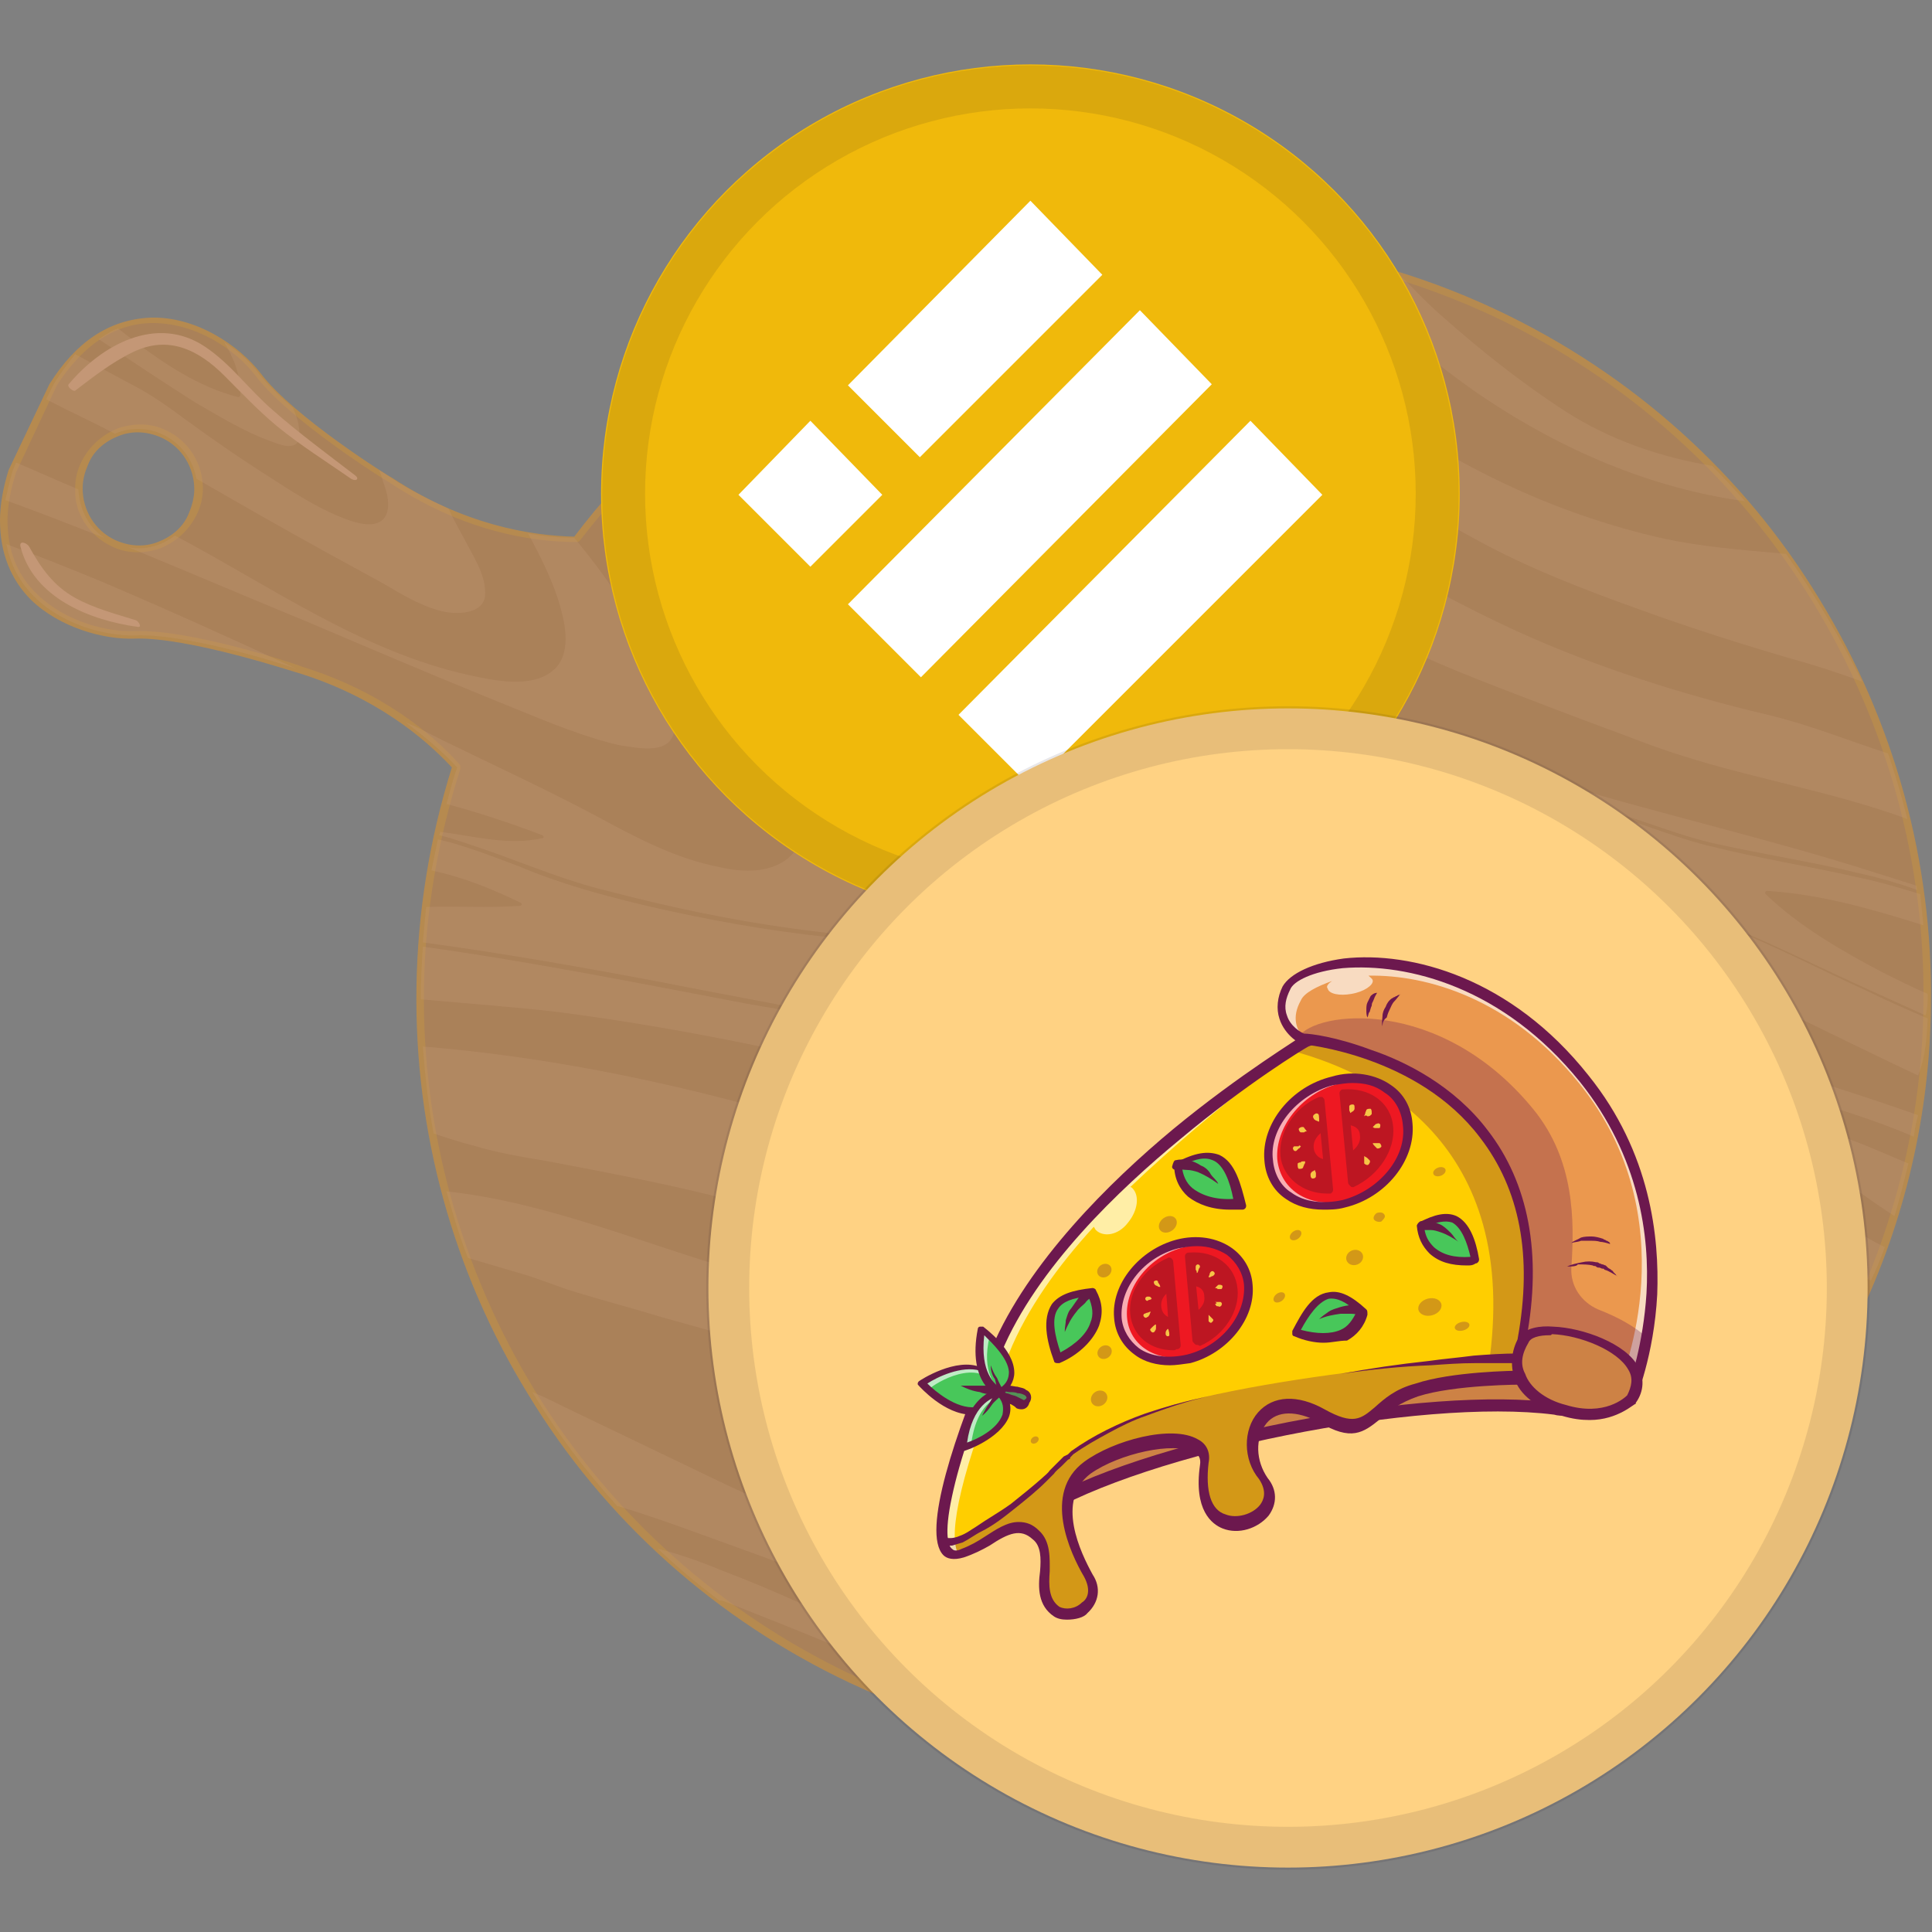 <svg xmlns="http://www.w3.org/2000/svg" xmlns:v="https://vecta.io/nano" xmlns:xlink="http://www.w3.org/1999/xlink" id="Layer_1" x="0" y="0" version="1.1" viewBox="0 0 180 180" xml:space="preserve" style="enable-background:new 0 0 180 180"><rect x="0" y="0" width="180" height="180" fill="#808080" stroke="none"/><style type="text/css">.st0{fill:#aa8159}.st1{fill:#b68a4f}.st2{opacity:.3}.st3{fill:#c49776}.st4{fill:#f0b90b}.st5{opacity:.1;fill:none;stroke:#191326;stroke-width:4;enable-background:new}.st6{fill:#fff}.st7{fill:#ffd283}.st8{fill:#f7af41}.st9{fill:#6c184e}.st10{fill:#ffce00}.st11{opacity:.65}.st12{fill:#ee1822}.st13{fill:#bd1622}.st14{fill:#f6c547}.st15{fill:#48c75a}.st16{fill:#661a47}.st17{fill:#651b47}.st18{fill:none}.st19{fill:#eb984e}.st20{fill:#6d184e}</style><g><path d="M79.4,156.5c35.1,16.5,76.9,1.4,93.5-33.8s1.6-77.1-33.5-93.6c-30.5-14.3-66-4.8-85.7,21 c-3.9,0-10.4-0.9-17.3-5.5c0,0-9.2-5.8-12.3-9.8c-3.1-4.1-12.5-9.4-19.1,1l-1.1,2.4l-1.5,3.2l-1.1,2.4 c-3.8,11.7,6.3,15.6,11.4,15.4c5-0.2,15.3,3.2,15.3,3.2c7.3,2.2,11.9,6.1,14.6,9C31.9,104.6,47.2,141.3,79.4,156.5z M7.9,43.2 c1.3-2.8,4.6-4,7.4-2.7s4,4.6,2.7,7.4c-1.3,2.8-4.6,4-7.4,2.7C7.7,49.3,6.5,46,7.9,43.2z" class="st0"/><path d="M0,48.5c0-1.5,0.3-3.1,0.8-4.7l0,0l3.8-8l0,0c2.5-4,5.6-6,9.3-6.2c4.3-0.2,8.4,2.6,10.4,5.2 c3,4,12.1,9.7,12.2,9.7c6.7,4.4,12.9,5.4,17,5.5C63.2,37.2,77,28.2,92.4,24.3c15.7-4,32.5-2.3,47.1,4.6c12.5,5.9,22.9,15.2,30,26.9 c7,11.4,10.6,24.5,10.4,37.9c-0.1,10.1-2.4,20-6.8,29.2c-8.1,17.1-22.3,30-40,36.4s-36.9,5.5-53.9-2.5c-12.5-5.9-22.9-15.2-30-26.9 c-7-11.4-10.6-24.5-10.4-37.9l0,0c0.1-6.9,1.2-13.8,3.3-20.5c-2.6-2.8-7.2-6.6-14.3-8.8c-0.1,0-10.3-3.4-15.3-3.2 c-2.8,0.1-6.9-1-9.6-3.6C1,54,0,51.5,0,48.5z M1.5,44c-0.5,1.6-0.8,3.1-0.8,4.5c0,2.8,0.9,5.1,2.8,6.9c2.6,2.5,6.4,3.5,9.1,3.4 c5.1-0.2,15.1,3.1,15.5,3.3c7.4,2.3,12.1,6.2,14.7,9.1c0.1,0.1,0.1,0.2,0.1,0.4c-2.1,6.6-3.3,13.5-3.4,20.4l0,0 c-0.2,13.2,3.4,26.2,10.3,37.5c7.1,11.6,17.4,20.8,29.7,26.6c16.9,7.9,35.8,8.8,53.4,2.5s31.6-19.2,39.6-36.1 c4.3-9.2,6.6-18.9,6.7-28.9c0.2-13.2-3.4-26.2-10.3-37.5c-7.1-11.6-17.4-20.8-29.7-26.6c-14.5-6.8-31.1-8.5-46.6-4.5 c-15.3,3.8-29,12.9-38.6,25.4c-0.1,0.1-0.2,0.1-0.3,0.1c-4.2,0-10.6-1-17.5-5.6c-0.4-0.2-9.3-5.8-12.4-9.9c-1.9-2.5-5.7-5-9.8-4.9 c-3.4,0.1-6.3,2.1-8.7,5.8L1.5,44z M7,45.5c0-0.9,0.2-1.7,0.6-2.5c0.7-1.4,1.9-2.5,3.4-3.1c1.5-0.5,3.1-0.5,4.5,0.2 c2.1,1,3.4,3.1,3.4,5.4c0,0.9-0.2,1.7-0.6,2.5c-0.7,1.4-1.9,2.5-3.4,3.1c-1.5,0.5-3.1,0.5-4.5-0.2C8.3,49.9,6.9,47.8,7,45.5z M18.1,45.6c0-2-1.1-3.9-3-4.8c-1.3-0.6-2.7-0.7-4-0.2S8.7,42,8.2,43.3c-0.3,0.7-0.5,1.4-0.5,2.2c0,2,1.1,3.9,3,4.8 c1.3,0.6,2.7,0.7,4,0.2s2.4-1.4,2.9-2.7C17.9,47.1,18.1,46.3,18.1,45.6z" class="st1"/></g><g><g class="st2"><path d="M25.2,41.1c0.6,0.2,1.4,0.6,2.1,0.4c0.8-0.2,0.6-1.4,0.5-2c-0.1-0.5-0.3-1-0.5-1.5c-1.3-1.1-2.4-2.2-3.2-3.2 c-0.7-1-1.9-2.1-3.2-2.9c0.9,1.5,1.5,3,1.5,4.9c0,0.1-0.1,0.2-0.2,0.2c-3.6-0.9-6.9-3.1-9.8-5.3c-0.5-0.4-0.9-0.7-1.4-1.1 c-0.6,0.2-1.2,0.6-1.8,1c3,2,6,4,9,5.9C20.3,38.7,22.7,40.2,25.2,41.1z" class="st3"/><path d="M5,35.8l-0.7,1.4c2.1,1.1,4.3,2.1,6.4,3.2c1.4-0.6,3.1-0.6,4.5,0.1c1.7,0.8,2.8,2.4,3.1,4.1 c4,2.3,8,4.6,12,6.8c1.8,1,3.5,1.9,5.3,2.9c1.7,1,3.5,2.1,5.4,2.6c1.4,0.4,4.3,0.4,4.2-1.7c0-1.8-1.2-3.5-2-5.1 c-0.5-0.9-1-1.8-1.4-2.7c-1.7-0.8-3.6-1.7-5.4-2.9c0,0-0.4-0.3-1.1-0.7c0.2,0.4,0.3,0.7,0.4,1.1c0.3,0.8,0.6,1.8,0.4,2.7 c-0.4,1.7-2.3,1.3-3.5,0.9c-2.6-0.9-5.1-2.5-7.4-4c-2.7-1.7-5.3-3.5-7.9-5.4c-1.5-1.1-3-2.2-4.7-3.1c-1.9-1-3.7-2-5.6-3 C6.3,33.9,5.6,34.8,5,35.8z" class="st3"/><path d="M52.4,57.3c0.4,1.6,0.6,3.9-0.8,5.1c-2,1.8-5.6,1-7.9,0.5c-10-2.2-18.5-8.3-27.4-13c-1.2,0.9-2.7,1.4-4.3,1.1 c5.6,2.3,11.2,4.7,16.8,7c5.4,2.3,10.8,4.6,16.2,6.8c3.5,1.4,7.1,3,10.7,4.1c0.8,0.2,1.6,0.5,2.5,0.6c1.2,0.2,3.5,0.6,4.3-0.6 c0.7-1,0.3-2.3,0-3.4c-0.5-1.6-1.2-3.1-2-4.6c-1-1.9-1.9-3.8-3.1-5.6c-1.2-1.8-2.5-3.5-3.9-5.2c-1.2,0-2.7-0.1-4.3-0.4 C50.5,52.1,51.8,54.7,52.4,57.3z" class="st3"/><path d="M0.5,46.6c3.1,1.1,6.1,2.3,9.2,3.5c-1.5-1-2.3-2.7-2.4-4.5c-1.9-0.8-3.9-1.7-5.8-2.5l-0.3,0.7 C0.9,44.8,0.7,45.7,0.5,46.6z" class="st3"/><path d="M27.6,62.3c-6-2.8-12-5.5-18.1-8.1c-2.9-1.2-5.9-2.4-8.9-3.5c1.2,6.4,8.1,8.6,12,8.5 C17.1,59,25.6,61.6,27.6,62.3z" class="st3"/><path d="M159.5,43.4c-4.8-0.8-9.5-2.4-13.7-5.1c-4-2.6-7.8-5.6-11.4-8.8c-1.4-1.2-2.6-2.5-3.9-3.8 c-2.9-0.9-5.9-1.6-8.9-2.2c1.2,1.1,2.5,2.1,3.7,3.1c4.2,3.6,8.3,7.3,12.9,10.4c7.3,4.9,15.6,8.5,24.4,9.7 C161.6,45.6,160.6,44.5,159.5,43.4z" class="st3"/><path d="M166.4,51.6c-0.4,0-0.8-0.1-1.2-0.1c-3.4-0.3-6.8-0.6-10.1-1.3c-10.4-2.3-20.3-7.1-28.8-13.6 c-5.5-4.2-10.6-9-15.3-14.1c-2,0-4,0-6,0.1c6.6,6.3,12.8,13,19.8,18.8c3.9,3.3,8.1,6.4,12.6,8.8c4.9,2.7,10.1,4.7,15.4,6.6 c4.7,1.7,9.4,3.2,14.2,4.6c2.2,0.6,4.3,1.3,6.5,2.1C171.4,59.4,169.1,55.4,166.4,51.6z" class="st3"/><path d="M175.9,70.2c-3.7-1.2-7.4-2.7-11.2-3.6c-8-1.9-15.9-4.4-23.4-7.8c-4.8-2.2-9.5-4.8-14.2-7.4 c-4.7-2.6-9.3-5.4-13.8-8.3c-8.2-5.3-16.1-11.2-23.3-17.8c-2,0.6-4.1,1.3-6,2c1.5,1,3,2,4.4,3.1c5,3.5,10,7.1,14.9,10.8 c4.9,3.6,9.7,7.2,14.6,10.8c3.1,2.2,6.1,4.6,9.4,6.5c4.4,2.5,9.3,4.4,14,6.2c2.6,1,5.2,2,7.9,3c2.5,0.9,4.9,1.9,7.5,2.7 c6.9,2.2,14.2,3.4,21,5.9C177.2,74.3,176.6,72.2,175.9,70.2z" class="st3"/><path d="M179.6,92.6c-1.4-0.6-2.8-1.3-4.2-2c-3.8-2-7.8-4.3-10.9-7.3c-0.1-0.1,0-0.3,0.1-0.3c5,0.3,9.8,1.7,14.6,3.2 c-0.1-1-0.2-1.9-0.3-2.9c-2-0.6-4-1.2-6-1.6c-4.4-1-8.9-1.7-13.3-2.8c-3.1-0.7-6.1-2-9.2-2.9c-1.8-0.5-3.7-1-5.6-1.2 c-1.3-0.1-2.7-0.2-3.9,0.4c2.5,2.8,5.9,4.8,9.3,6.4c3.6,1.8,7.4,3.2,11.2,4.8c4.3,1.8,8.5,3.9,12.7,5.8c1.8,0.8,3.5,1.6,5.3,2.4 C179.6,93.9,179.6,93.2,179.6,92.6z" class="st3"/><path d="M179.6,94.9c-1.8-0.8-3.7-1.6-5.5-2.5c-4.4-2-8.6-4.2-13.1-6c-3.8-1.5-7.6-3-11.3-4.8 c-3.3-1.7-6.6-3.6-9.1-6.4c-0.1-0.1-0.1-0.2,0-0.3c0.2-0.1,0.3-0.2,0.5-0.2c1.3-0.5,2.8-0.4,4.1-0.2c1.8,0.2,3.5,0.7,5.2,1.2 c3.2,0.9,6.2,2.2,9.4,2.9c4.5,1,9.1,1.7,13.6,2.8c1.8,0.4,3.5,0.9,5.2,1.5c0-0.1,0-0.3-0.1-0.4c-1.3-0.4-2.5-0.8-3.8-1.2 c-10-3.2-20.3-5.5-30.4-8.6c-5-1.5-9.9-3.2-14.7-5.3c-4.8-2.1-9.3-4.5-13.8-7.2c-9-5.4-17.3-11.8-25-19c-3-2.8-6.1-5.4-9-8.4 c-1-1.1-2-2.2-3-3.4c-1.8,0.9-3.6,1.8-5.3,2.8c0.9,0.8,1.8,1.6,2.7,2.5c3.5,3.4,7,6.7,10.3,10.3c1.8,2.1,3.6,4.2,5.4,6.3 c1.7,2.1,3.4,4.2,5.2,6.2c6.9,7.6,15.7,13,24.8,17.4c10.6,5.1,21.5,9.5,32.4,13.9c8.3,3.4,16.3,7.6,24.4,11.4 C179.4,98.5,179.5,96.7,179.6,94.9z" class="st3"/><path d="M166.4,104.9c0.7,1.3,2.1,2.4,3.2,3.3c1.9,1.6,3.9,3.1,6,4.5c0.3,0.2,0.6,0.4,0.9,0.6 c0.5-1.6,0.9-3.3,1.3-4.9C174.1,106.9,170.5,105,166.4,104.9z" class="st3"/><path d="M175.6,116.2c-2.4-1.2-4.7-2.8-7-4.3c-3.1-2.1-6.4-3.9-9.7-5.8c-3.9-2.3-7.9-4.7-11.1-8 c-0.1-0.1,0-0.3,0.1-0.3c3.1-1.1,6.6,0,9.5,1c3.1,1.1,6.2,2.2,9.4,3.2c3.8,1.1,7.8,2.3,11.5,3.9c0.1-0.7,0.2-1.3,0.4-2 c-4.8-1.7-9.6-3.2-14.4-4.7C154,96,143.6,93,133.7,88.8c-4.9-2-9.6-4.3-14.2-7c-4.5-2.6-8.8-5.5-12.9-8.7 c-14.2-10.7-26.5-23.8-38.5-37c-1.3,1-2.6,2-3.9,3.1c0.4,0.3,0.7,0.6,1.1,0.9C70.4,44.6,74,50.3,77.7,56c2.8,4.4,5.8,8.7,9.4,12.5 c3.6,3.7,7.5,7.1,11.6,10.1c8.5,6.3,17.4,12,26.9,16.6c9.9,4.8,20.1,8.8,29.7,14.3c4.8,2.7,9.6,5.5,14.6,7.9 c1.4,0.7,2.9,1.3,4.4,1.9C174.8,118.3,175.2,117.3,175.6,116.2z" class="st3"/><path d="M156.1,127.2c-2.8-1.2-5.7-2.3-8.6-3.1c-2.6-0.8-5.3-1.4-8.1-1.2c1.5,2.4,4.3,4,6.8,5.2 c2.8,1.4,5.7,2.6,8.6,3.8c3.1,1.3,6,2.8,8.9,4.3c0.2,0.1,0.4,0.2,0.7,0.3c1-1.3,2-2.6,2.9-4c-0.5-0.2-0.9-0.5-1.4-0.7 C162.8,130,159.5,128.5,156.1,127.2z" class="st3"/><path d="M48.7,118.7c1.7,0.5,3.3,1.2,5,1.7c2.6,0.8,5.3,1.5,7.9,2.3c10.6,3,21.3,5.7,31.9,8.8 c11.3,3.4,22.5,7,33.8,10.3c5.6,1.6,11.2,3.4,16.7,5.3c2.3,0.8,4.6,1.6,6.9,2.3c0.7-0.5,1.4-1,2-1.6c-1.1-0.5-2.3-0.9-3.4-1.4 c-4.9-1.9-9.9-3.4-14.9-5c-11.1-3.7-22.2-7.6-33.1-11.7c-10.8-4-21.7-8.1-32.8-11.3c-9-2.6-17.8-6.4-27.1-7.4 c0.6,2.1,1.2,4.2,2,6.2C45.3,117.7,47,118.2,48.7,118.7z" class="st3"/><path d="M68.5,144.1c11.1,4,21.9,8.3,32.7,13c4.5,1.9,9,3.9,13.5,5.8c4.1-0.3,8.1-1,12-2c-2.1-0.9-4.2-1.8-6.3-2.7 c-6.9-2.9-14-5.4-21.1-7.8c-5.4-1.9-10.9-3.6-16.3-5.6c-5.2-1.9-10.3-4.1-15.4-6.5c-5-2.4-10-4.8-15-7.2c-1-0.5-2-1-3-1.4 c2.3,3.8,4.9,7.3,7.9,10.6C61.2,141.4,64.9,142.8,68.5,144.1z" class="st3"/><path d="M67.5,149.2c3.8,1.5,7.6,3,11.4,4.6c6.3,2.7,12.6,5.5,18.9,8.4c2,0.3,4.1,0.6,6.1,0.7 c-7.5-3.6-15.1-7-22.7-10.5c-4.6-2.1-9.2-4.3-14-6.1c-1.9-0.8-3.9-1.5-5.9-2c1.8,1.7,3.7,3.3,5.7,4.8 C67.3,149.1,67.4,149.2,67.5,149.2z" class="st3"/><path d="M44,106.7c2.3,0.7,4.7,1.1,7.1,1.5c5.8,1.1,11.6,2.2,17.3,3.7c11.3,3.1,22.3,6.9,33.5,10.2 c11.2,3.3,22.6,6.1,33.8,9.5c8.4,2.6,16.3,6.2,24.2,9.9c0.8-0.9,1.6-1.7,2.4-2.6c-3.8-1.3-7.5-2.7-11.2-4.2 c-5.3-2.1-10.4-4.5-15.6-6.8c-10.8-4.7-21.8-8.8-32.7-13.3c-10.3-4.2-20.7-8.3-31.4-11.2c-10.5-2.9-21.1-5-32-5.9 c0.2,2.7,0.5,5.4,1,8.1C41.6,106,42.8,106.4,44,106.7z" class="st3"/><path d="M105,99.3c0.7-0.1,1.5-0.3,2.1-0.6c0.3-0.1,0.5-0.3,0.8-0.4c0.5-0.3,0.5-0.3,0.1-0.6c-1.4-1.4-3-2.6-4.8-3.6 c-3.7-2.1-7.9-3.5-12.1-4.6c-4-1-8-1.6-12-2C73.5,87,68,86.1,62.5,84.9c-2.8-0.6-5.6-1.3-8.3-2.1c-2-0.6-4-1.3-5.9-2.1 c-2.1-0.8-4.2-1.6-6.3-2.2c-0.4-0.1-0.8-0.2-1.2-0.3c-0.2,1-0.4,1.9-0.6,2.9c2.9,0.6,5.6,1.7,8.3,3c0.2,0.1,0.1,0.3-0.1,0.3 c-2.9,0.2-5.8,0-8.7,0.1c-0.1,1.1-0.2,2.2-0.3,3.3c7.4,1,14.8,2.3,22.2,3.7c4.5,0.9,9,1.7,13.5,2.6c3,0.5,5.9,1,8.8,1.8 c3.5,1,6.9,1.9,10.5,2.7C97.7,99.3,101.5,100,105,99.3z" class="st3"/><path d="M172.7,123.2c-0.7-0.4-1.4-0.8-2.2-1.1c-5.6-2.6-11.3-4.7-17.1-6.9c-10.2-3.9-20.4-7.7-30.2-12.5 c-9.5-4.6-18.8-10-26.6-17.2c-7.5-7-13.7-15.2-20-23.2C71.5,55.6,66.6,48.4,60,43c-0.4,0.4-0.8,0.8-1.3,1.3 c0.5,0.9,1.1,1.9,1.7,2.8c3.1,5.1,6.3,10.1,9.1,15.2c1.3,2.4,2.5,4.8,3.6,7.3c0.8,1.9,1.5,4,1.7,6.1c0.1,1.4-0.1,3-1.1,4 c-1.7,1.7-4.5,1.6-6.6,1.1C62.9,80,59.2,78,55.5,76c-4.7-2.5-9.5-4.7-14.2-7c-1.2-0.6-2.3-1.2-3.5-1.7c2,1.5,3.6,2.9,4.8,4.2 c-0.4,1.1-0.7,2.3-1,3.4c3,0.8,6,1.8,8.9,2.9c0.2,0.1,0.2,0.3,0,0.3c-3.2,0.7-6.3-0.2-9.5-0.6c0,0.1,0,0.2-0.1,0.3 c1.6,0.4,3.2,1,4.7,1.5c3.7,1.3,7.2,2.8,11,3.7c5.7,1.5,11.4,2.7,17.2,3.5c4.3,0.6,8.6,0.9,12.9,1.7c7.7,1.4,16.5,3.7,22,9.7 c0.1,0.1,0.1,0.2,0,0.3c-1.7,1.5-4.2,1.8-6.4,1.8c-3.1,0-6.2-0.5-9.2-1.2c-3.4-0.8-6.8-1.7-10.2-2.7c-4.4-1.2-8.9-1.8-13.4-2.6 c-10-1.9-20-3.9-30.1-5.3c-0.1,1.6-0.2,3.3-0.2,4.9c4.3,0.4,8.7,0.7,12.9,1.2c11.5,1.5,22.9,3.9,34.1,6.8 c11.3,3,22.6,6.3,33.7,9.9c10.6,3.4,21,7.3,31.6,10.8c6.1,2,12.4,4,18.4,6.7C170.9,126.7,171.8,125,172.7,123.2z" class="st3"/></g><g><path d="M58.1,48.3c1.4-1.6,3.2-3,4.8-4.5c1.8-1.6,3.6-3.2,5.4-4.6c3.6-2.8,7.4-5.1,11.5-7.2 c4.5-2.3,9.3-3.8,14.2-5.2c2.4-0.6,4.7-1.4,7.1-1.8c2.6-0.4,5.2-0.5,7.7-0.9c0.4-0.1-0.1-0.7-0.4-0.6c-2.4,0.2-4.9,0.3-7.3,0.5 c-2.7,0.3-5.3,1.1-7.9,1.7c-4.8,1.3-9.4,2.7-13.9,4.9c-4.3,2.1-8.3,4.6-12.1,7.5c-1.8,1.4-3.5,2.9-5.1,4.4s-3.8,3.2-4.9,5.1 C57.2,48.1,57.9,48.6,58.1,48.3z" class="st3"/><path d="M33.1,44.3c-2.6-2-5.2-3.9-7.7-6.1c-2.2-1.9-3.9-4.3-6.3-5.9c-4.5-3-9.6-0.2-12.7,3.5C6.2,36,6.8,36.5,7,36.4 c1.7-1.3,3.5-2.7,5.4-3.6c3.3-1.6,6.1-0.2,8.5,2.2c1.6,1.6,3.1,3.2,4.9,4.7c2.2,1.8,4.6,3.3,6.9,4.9 C33.2,44.9,33.5,44.6,33.1,44.3z" class="st3"/><path d="M12.7,57.8c-1.9-0.6-3.9-1.1-5.7-2.1c-2-1.1-3.2-2.8-4.3-4.8c-0.2-0.3-0.9-0.6-0.8,0 c1.2,4.8,6.5,6.9,10.9,7.5C13.3,58.5,12.9,57.9,12.7,57.8z" class="st3"/><path d="M107.8,161.1c5.4-0.1,10.8-0.6,16.2-1.6c10.5-2,20.1-7,28.7-13.1c0.3-0.2-0.2-0.7-0.5-0.5 c-8.6,5.2-17.7,10.1-27.6,12.3c-10.5,2.3-22,2.9-32.5,0.4c-0.6-0.1-0.3,0.5,0.1,0.6C97.1,161,102.5,161.2,107.8,161.1z" class="st3"/></g></g><circle cx="96" cy="46" r="40" class="st4"/><circle cx="96" cy="46" r="37.9" class="st5"/><g><g id="Layer_1-2"><path d="M96,18.7l6.7,6.9l-17,17L79,35.9L96,18.7z" class="st6"/><path d="M106.2,28.9l6.7,6.9L85.8,63.1L79,56.3L106.2,28.9z" class="st6"/><path d="M75.5,39.2l6.7,6.9l-6.7,6.7l-6.7-6.7L75.5,39.2z" class="st6"/><path d="M116.5,39.2l6.7,6.9L96,73.3l-6.7-6.7L116.5,39.2z" class="st6"/></g></g><circle cx="120" cy="120" r="54" class="st7"/><circle cx="120" cy="120" r="52.2" class="st5"/><g><g><g><path d="M87.7,142.6c0,0-1.3,4.4,8.9-1.9c10.3-6.3,36-11.1,48.3-9.6c12.3,1.6,3.6-27.5-5.5-32.1 C130.2,94.5,102.1,114.5,87.7,142.6z" class="st8"/></g><g class="st2"><path d="M88.5,141.7c0,0-2.2,5.4,8.1-0.9s36-11.1,48.3-9.6s3.6-27.5-5.5-32.1C130.2,94.6,102.9,113.6,88.5,141.7z" class="st9"/></g><g><path d="M89.5,144.3c-0.6,0-1-0.1-1.2-0.3c-1-0.8-0.4-2.4-0.4-2.4s0,0,0-0.1c6.6-12.9,15.2-22.4,21.1-28 c7.7-7.2,15.6-12.5,22.1-14.5c3.7-1.2,6.6-1.2,8.7-0.2c3.3,1.7,6.8,6.5,9.1,12.9c2.4,6.3,3.2,12.5,2,16.1 c-0.8,2.6-2.6,4.1-5.1,4.1c-0.3,0-0.7,0-1-0.1c-12.5-1.6-38,3.5-47.9,9.6C93.5,143.3,91.1,144.3,89.5,144.3z M88.6,141.8 c-0.1,0.2-0.2,1,0.1,1.3c0.3,0.2,1.8,0.8,7.7-2.8c4.8-3,13.5-5.8,23.6-7.8c9.8-1.9,19.1-2.6,25-1.8c2.6,0.3,4.3-0.8,5.1-3.3 c1.1-3.5,0.3-9.4-2-15.5c-2.4-6.1-5.6-10.8-8.7-12.4c-1.8-0.9-4.6-0.9-8,0.2c-6.3,2-14.2,7.2-21.6,14.3 C103.7,119.6,95.2,129,88.6,141.8z" class="st9"/></g><g><g><path d="M140,104.6c-1.5-0.3,0.1-0.9-1.8-2.8c-1.9-1.9-3.9-0.3-3.9-0.3c0.3-0.7,0.4-1.3,0-1.8 c-1.6-2.2-6-0.9-7.5-2.7c-1.6-1.8-5.3-0.1-5.3-0.1s-22.4,13.4-28.8,28.7s-6,20.1-3.2,19c2.8-1,4.8-3.5,6.9-1.6 c2,1.9-0.5,5.4,1.9,7.2c1.3,1,4.6-0.8,3-3.4c-1.6-2.6-3.6-7.4-0.1-10.1c3.5-2.7,11.4-4.1,10.9-0.3c-1.1,9.1,8.5,5.2,5.5,1.3 c-2.6-3.3-0.2-9,5.5-5.8c4.7,2.7,4.2-1,8.9-2.5c3.5-1.1,10-1.2,10-1.2c4.5-2.7,0.4-3.9,0.4-3.9s3.8-2.9,2.8-4.9 c-0.9-2-0.4-5.2-0.4-8.4C145.1,107.7,141.5,104.9,140,104.6z" class="st10"/></g><g class="st2"><path d="M140,104.6c-1.5-0.3,0.1-0.9-1.8-2.8c-1.9-1.9-3.9-0.3-3.9-0.3c0.3-0.7,0.4-1.3,0-1.8 c-1.6-2.2-6-0.9-7.5-2.7c-1.6-1.8-5.3-0.1-5.3-0.1s-0.6,0.3-1.5,0.9c7,1.8,21.5,7.8,18.8,28.7c0,0-27.9,2-35.7,6.8 c-5.5,3.5-11,9.9-15.4,10.7c0.3,0.8,0.9,1,1.7,0.7c2.8-1,4.8-3.5,6.9-1.6c2,1.9-0.5,5.4,1.9,7.2c1.3,1,4.6-0.8,3-3.4 c-1.6-2.6-3.6-7.4-0.1-10.1c3.5-2.7,11.4-4.1,10.9-0.3c-1.1,9.1,8.6,5.2,5.5,1.3c-2.6-3.3-0.2-9,5.5-5.8c4.7,2.7,4.2-1,8.9-2.5 c3.5-1.1,10-1.2,10-1.2c4.5-2.7,0.4-3.9,0.4-3.9s3.8-2.9,2.8-5c-0.9-2-0.4-5.2-0.4-8.4C145.1,107.7,141.5,104.9,140,104.6z" class="st9"/></g><g class="st11"><g><path d="M141.3,105.4c0.1,0,0.2,0.1,0.4,0.1c-0.4-0.3-0.8-0.6-1.1-0.7C140.6,105,140.7,105.3,141.3,105.4z" class="st6"/></g><g><path d="M143.7,125.1L143.7,125.1L143.7,125.1L143.7,125.1z" class="st6"/></g><g><path d="M135.5,102.2c0,0,1.2-0.9,2.7-0.4c-0.8-0.8-1.7-0.9-2.4-0.8C135.9,101.3,135.8,101.8,135.5,102.2z" class="st6"/></g><g><path d="M134.1,99.3c-1.5-1.3-4.1-1-5.8-1.6C129.4,99.1,132.2,98.6,134.1,99.3z" class="st6"/></g><g><path d="M121.6,96.8c0,0-10,6-18.5,14.5c-0.1,0.1-0.3,0.2-0.5,0.4c-0.1,0.1-0.2,0.2-0.2,0.3 c-3.9,4-7.5,8.7-9.6,13.5c-6,14.4-6,19.5-3.6,19.1c-0.8-1.8,0.2-7.4,4.8-18.5c1.7-4.2,4.6-8.2,7.9-11.8 c0.1,0.1,0.1,0.2,0.2,0.3c0.7,0.7,2.1,0.5,3-0.7c0.9-1.1,1.1-2.5,0.4-3.2c-0.1-0.1-0.1-0.1-0.2-0.1 c8.3-7.9,16.8-13.9,16.8-13.9s2.9-0.5,4.6,0C125.3,95.1,121.6,96.8,121.6,96.8z" class="st6"/></g></g><g><path d="M99.4,150.9c-0.5,0-0.9-0.1-1.2-0.3c-1.5-1-1.5-2.7-1.3-4.2c0.1-1.2,0.1-2.4-0.7-3c-1.1-1-2.2-0.6-4,0.6 c-0.7,0.4-1.5,0.8-2.4,1.1c-1,0.3-1.6,0.1-1.9-0.2c-2.1-2.1,1.2-11.7,4.5-19.3c3.4-8,11-15.5,16.9-20.4c6.3-5.2,12-8.6,12-8.7 l0,0c0.1-0.1,4.1-1.8,5.8,0.2c0.6,0.7,1.8,0.9,3.2,1c1.6,0.1,3.4,0.3,4.4,1.7c0.2,0.3,0.3,0.8,0.3,1.2c1-0.3,2.4-0.3,3.6,0.9 c1.1,1.1,1.1,1.9,1.2,2.4c0,0.1,0,0.1,0,0.2c0,0,0.1,0.1,0.3,0.1l0,0c1.7,0.3,5.3,3.4,5.3,6.9c0,0.7-0.1,1.5-0.1,2.1 c-0.1,2.4-0.2,4.6,0.4,6.1c0.9,1.8-1.2,4.1-2.4,5.1c0.6,0.3,1.2,0.8,1.2,1.6c0.1,1-0.7,1.9-2.4,2.9c-0.1,0-0.1,0.1-0.2,0.1 c-0.1,0-6.4,0-9.8,1.1c-1.7,0.6-2.6,1.3-3.5,2.1c-1.6,1.3-2.7,2.1-5.7,0.3c-2.1-1.1-3.9-1.1-4.9,0.1c-1.1,1.4-1,3.5,0.1,5.1 c0.9,1.1,0.9,2.4,0.1,3.5c-1,1.2-2.8,1.8-4.3,1.2c-1-0.4-2.7-1.7-2.1-5.9c0.1-0.6-0.1-1-0.6-1.2c-1.8-1-6.9,0.1-9.6,2 c-3.3,2.5-0.9,7.4,0.2,9.4c0.8,1.2,0.6,2.6-0.5,3.6C101,150.7,100.2,150.9,99.4,150.9z M94.9,141.8c0.7,0,1.3,0.2,1.9,0.8 c1.1,1,1,2.6,1,3.8c-0.1,1.3-0.1,2.6,0.9,3.3c0.6,0.3,1.5,0.2,2.1-0.4c0.5-0.3,0.9-1.1,0.2-2.4c-1.3-2.2-3.9-7.8,0-10.7 c2.7-2,8.2-3.5,10.6-2.1c0.8,0.4,1.2,1.2,1,2.2c-0.3,2.6,0.2,4.4,1.6,4.8c1,0.4,2.5,0,3.2-0.9c0.3-0.4,0.7-1.2-0.1-2.4 c-1.5-1.8-1.5-4.6-0.1-6.2c1.4-1.6,3.7-1.7,6.2-0.3c2.7,1.5,3.4,0.9,4.7-0.2c0.9-0.8,1.9-1.7,3.8-2.2c3.3-1.1,9-1.2,10-1.2 c1.6-1,1.8-1.6,1.8-1.9c-0.1-0.6-1-1-1.3-1.1c-0.1,0-0.3-0.2-0.3-0.3c0-0.2,0-0.3,0.2-0.5c0.9-0.7,3.4-3,2.7-4.4 c-0.8-1.7-0.7-4-0.6-6.5c0-0.7,0.1-1.3,0.1-2.1c0.1-2.9-3.2-5.5-4.5-5.8c-0.9-0.2-1-0.6-1-1.1c0-0.3,0-0.9-0.9-1.7 c-1.6-1.6-3.3-0.3-3.4-0.3c-0.2,0.1-0.4,0.1-0.6,0c-0.1-0.1-0.2-0.3-0.1-0.6c0.4-0.9,0.2-1.2,0.1-1.3c-0.8-1-2.1-1.2-3.7-1.3 c-1.5-0.1-2.9-0.3-3.8-1.3c-1.1-1.2-3.7-0.4-4.7,0c-0.4,0.2-5.8,3.5-11.9,8.6c-5.7,4.7-13.4,12-16.7,19.9 c-2.4,5.6-3.9,10.1-4.6,13.4c-0.8,3.7-0.3,4.7,0,4.9c0.1,0.1,0.3,0.3,0.9,0c0.8-0.3,1.5-0.7,2.1-1.1 C92.8,142.5,93.8,141.8,94.9,141.8z" class="st9"/></g></g><g><path d="M124.9,128c2.7-0.5,5.4-0.9,8.2-1.2c1.4-0.2,2.7-0.3,4.2-0.5c1.3-0.1,2.7-0.2,4.2-0.2c0.2,0,0.4,0.2,0.4,0.5 c0,0.2-0.2,0.4-0.4,0.4l0,0l0,0c-1.3,0-2.7,0-4.1,0c-1.4,0-2.7,0.1-4.1,0.2C130.5,127.3,127.7,127.6,124.9,128z" class="st9"/></g></g><g class="st2"><g><path d="M133.7,99.1L133.7,99.1L133.7,99.1L133.7,99.1z" class="st9"/></g><g><path d="M144.3,108.5c-0.1,3.3-0.6,6.4,0.4,8.4c0,0.1,0.1,0.2,0.1,0.3c-0.2-1.8,0.1-4,0.1-6.3 C145,110.1,144.8,109.2,144.3,108.5C144.3,108.4,144.3,108.5,144.3,108.5z" class="st9"/></g><g><path d="M144.9,117.6c0,1.9-3,4.3-3,4.3s1.6,0.5,1.7,1.6c1-1,2.4-2.7,1.8-4C145.1,118.9,145,118.3,144.9,117.6z" class="st9"/></g></g><g><g><ellipse cx="124.7" cy="106.4" class="st12" rx="6.9" ry="5.5" transform="matrix(0.84 -0.543 0.543 0.84 -37.788 84.776)"/></g><g class="st11"><path d="M125.6,111.8c-3.4,0.9-6.3-0.8-6.6-3.8c-0.2-2.9,2.2-6.1,5.6-7c2.5-0.7,4.7,0.1,5.9,1.7 c-1.1-1.9-3.6-2.8-6.4-2.1c-3.6,0.9-6.3,4.3-6,7.4c0.3,3.2,3.5,4.9,7,4c0.9-0.2,1.8-0.7,2.6-1.2 C127.1,111.3,126.4,111.6,125.6,111.8z" class="st6"/></g><g><path d="M125.2,102l0.8,8.3c2.1-1,3.7-3.2,3.5-5.2C129.2,103,127.4,101.8,125.2,102z" class="st13"/></g><g><path d="M123.2,102.4c-2.1,1-3.6,3.2-3.4,5.2s2,3.3,4.2,3.2L123.2,102.4z" class="st13"/></g><g><path d="M123.2,102.4c-2.1,1-3.6,3.2-3.4,5.2s2,3.3,4.2,3.2L123.2,102.4z" class="st13"/></g><g><path d="M123.5,105.3c-0.7,0.3-1.2,1-1.1,1.7s0.7,1.1,1.3,1L123.5,105.3z" class="st12"/></g><g><path d="M125.4,104.8c0.7,0,1.3,0.3,1.3,1c0.1,0.7-0.4,1.3-1.1,1.7L125.4,104.8z" class="st12"/></g><g><path d="M123.3,112.7c-1.3,0-2.5-0.3-3.5-1c-1.2-0.8-1.9-2.1-2-3.6c-0.3-3.4,2.5-6.9,6.3-7.8c2-0.6,4.1-0.2,5.5,0.8 c1.2,0.8,1.9,2.1,2,3.6c0.3,3.4-2.5,6.9-6.3,7.8C124.6,112.7,123.9,112.7,123.3,112.7z M126,100.9c-0.6,0-1.1,0.1-1.8,0.2 c-3.4,0.9-6,4.1-5.6,7c0.1,1.2,0.7,2.4,1.7,3c1.2,0.9,3,1.1,4.8,0.7c3.4-0.9,6-4,5.6-7c-0.1-1.2-0.7-2.4-1.7-3 C128.1,101.1,127.1,100.9,126,100.9z" class="st9"/></g><g><g><path d="M122.5,109c0,0.1,0.1,0.2,0.1,0.3c0,0.1,0,0.2,0,0.3c0,0.1-0.1,0.2-0.3,0.2c-0.1,0-0.2-0.1-0.2-0.3 c0,0,0,0,0-0.1s0.1-0.2,0.2-0.3C122.2,109.2,122.4,109.1,122.5,109z" class="st14"/></g><g><path d="M121.6,108.2c0,0.1,0,0.2-0.1,0.3c0,0.1-0.1,0.2-0.1,0.3c-0.1,0.1-0.2,0.1-0.4,0.1 c-0.1-0.1-0.1-0.2-0.1-0.4c0,0,0,0,0-0.1c0.1-0.1,0.2-0.1,0.3-0.1C121.2,108.2,121.3,108.2,121.6,108.2z" class="st14"/></g><g><path d="M121.2,106.8c-0.1,0.1-0.1,0.2-0.2,0.2c-0.1,0.1-0.1,0.1-0.2,0.2s-0.3,0-0.3-0.1c-0.1-0.1,0-0.3,0.1-0.3 h0.1c0.1,0,0.2,0,0.3,0C121,106.7,121.1,106.7,121.2,106.8z" class="st14"/></g><g><path d="M121.8,105.4c-0.1,0-0.2,0-0.3,0.1c-0.1,0-0.2,0-0.3,0s-0.2-0.2-0.2-0.3s0.2-0.2,0.3-0.2h0.1 c0.1,0,0.1,0.1,0.2,0.2S121.7,105.4,121.8,105.4z" class="st14"/></g><g><path d="M122.9,104.5c-0.1,0-0.2-0.1-0.3-0.1c-0.1-0.1-0.2-0.1-0.2-0.2c-0.1-0.1-0.1-0.3,0.1-0.4 c0.1-0.1,0.3-0.1,0.4,0.1c0,0,0,0,0,0.1s0,0.2,0,0.3C122.9,104.2,122.9,104.3,122.9,104.5z" class="st14"/></g></g><g><g><path d="M127.1,107.7c0.1,0.1,0.2,0.1,0.3,0.2c0.1,0.1,0.1,0.1,0.2,0.2s0,0.3-0.1,0.4s-0.3,0-0.4-0.1 c0,0,0,0,0-0.1s0-0.2,0-0.3C127.1,107.9,127.1,107.8,127.1,107.7z" class="st14"/></g><g><path d="M127.9,106.5c0.1,0,0.2,0,0.3,0c0.1,0,0.2,0,0.3,0s0.2,0.2,0.2,0.3c0,0.1-0.2,0.2-0.3,0.2h-0.1 c-0.1-0.1-0.1-0.1-0.2-0.2C128,106.7,127.9,106.6,127.9,106.5z" class="st14"/></g><g><path d="M127.9,105c0.1-0.1,0.1-0.1,0.2-0.2s0.1-0.1,0.2-0.1c0.1-0.1,0.3,0,0.3,0.1s0,0.3-0.1,0.3h-0.1 c-0.1,0-0.2,0-0.3,0C128.1,105.1,128,105.1,127.9,105z" class="st14"/></g><g><path d="M127.1,104c0-0.1,0.1-0.2,0.1-0.3s0.1-0.2,0.1-0.3c0.1-0.1,0.2-0.1,0.4-0.1c0.1,0.1,0.1,0.2,0.1,0.5 c0,0,0,0-0.1,0.1s-0.2,0.1-0.3,0.1C127.3,103.9,127.2,103.9,127.1,104z" class="st14"/></g><g><path d="M125.8,103.7c0-0.1-0.1-0.2-0.1-0.3c0-0.1,0-0.2,0-0.3c0-0.1,0.1-0.2,0.3-0.2c0.2,0,0.2,0.1,0.2,0.3 c0,0,0,0,0,0.1s-0.1,0.2-0.2,0.3C126.1,103.4,126,103.6,125.8,103.7z" class="st14"/></g></g><g><path d="M126,110.6c-0.1,0-0.1,0-0.2-0.1s-0.2-0.2-0.2-0.3l-0.8-8.3c0-0.1,0-0.2,0.1-0.3c0.1-0.1,0.1-0.1,0.2-0.1 c2.5-0.2,4.5,1.2,4.7,3.5c0.2,2.1-1.3,4.5-3.7,5.6C126.1,110.6,126,110.6,126,110.6z M125.6,102.3l0.7,7.3c1.8-1,2.9-2.8,2.8-4.5 C128.9,103.4,127.4,102.3,125.6,102.3L125.6,102.3z" class="st13"/></g><g><path d="M123.6,111.2c-2.2,0-4.1-1.5-4.3-3.5c-0.2-2.1,1.2-4.5,3.6-5.5c0.1,0,0.2,0,0.3,0c0.1,0.1,0.2,0.2,0.2,0.3 l0.8,8.3c0,0.1,0,0.2-0.1,0.3c-0.1,0.1-0.1,0.1-0.2,0.1C123.8,111.2,123.7,111.2,123.6,111.2z M122.8,103.1 c-1.7,1-2.8,2.8-2.7,4.5c0.1,1.7,1.5,2.8,3.4,2.8L122.8,103.1z" class="st13"/></g></g><g><g><ellipse cx="110.2" cy="121.2" class="st12" rx="6.4" ry="5.2" transform="matrix(0.84 -0.543 0.543 0.84 -48.156 79.266)"/></g><g class="st11"><path d="M111.2,126.3c-3.2,0.8-6-0.8-6.2-3.6s2.1-5.7,5.3-6.5c2.4-0.6,4.4,0.1,5.5,1.6c-1-1.8-3.4-2.6-6-1.9 c-3.4,0.9-5.8,3.9-5.6,6.9c0.2,2.9,3.3,4.6,6.5,3.7c0.9-0.2,1.7-0.6,2.5-1.1C112.6,125.8,111.9,126.2,111.2,126.3z" class="st6"/></g><g><path d="M110.8,117.1l0.7,7.8c2-0.9,3.5-2.9,3.3-4.8C114.6,118.1,112.9,116.9,110.8,117.1z" class="st13"/></g><g><path d="M108.9,117.6c-2,0.9-3.4,2.9-3.2,4.8c0.2,1.9,1.8,3.2,3.9,2.9L108.9,117.6z" class="st13"/></g><g><path d="M108.9,117.6c-2,0.9-3.4,2.9-3.2,4.8c0.2,1.9,1.8,3.2,3.9,2.9L108.9,117.6z" class="st13"/></g><g><path d="M109.2,120.2c-0.7,0.3-1.1,0.9-1,1.6s0.6,1,1.2,1L109.2,120.2z" class="st12"/></g><g><path d="M111,119.8c0.7,0,1.2,0.3,1.2,1c0.1,0.7-0.4,1.2-1,1.6L111,119.8z" class="st12"/></g><g><path d="M109,127.2c-1.2,0-2.4-0.3-3.3-1c-1.1-0.8-1.8-2-1.9-3.4c-0.3-3.2,2.4-6.4,5.8-7.3c1.9-0.5,3.8-0.2,5.2,0.8 c1.1,0.8,1.8,2,1.9,3.4l0,0c0.3,3.2-2.4,6.4-5.8,7.3C110.2,127.1,109.5,127.2,109,127.2z M111.5,116.1c-0.6,0-1.1,0.1-1.7,0.2 c-3.2,0.8-5.5,3.7-5.3,6.5c0.1,1.1,0.7,2.1,1.6,2.8c1.1,0.8,2.8,1,4.5,0.6c3.2-0.8,5.5-3.7,5.3-6.5l0,0c-0.1-1.1-0.7-2.1-1.6-2.8 C113.5,116.4,112.6,116.1,111.5,116.1z" class="st9"/></g><g><g><path d="M108.8,123.8c0.1,0.1,0.1,0.2,0.1,0.2c0,0.1,0.1,0.2,0.1,0.3s-0.1,0.2-0.2,0.2s-0.2-0.1-0.2-0.2 c0,0,0,0,0-0.1S108.6,124,108.8,123.8C108.8,123.9,108.8,123.9,108.8,123.8z" class="st14"/></g><g><path d="M107.7,123.4c0,0.1,0,0.2,0,0.3c0,0.1,0,0.2-0.1,0.3c0,0.1-0.2,0.2-0.3,0.1c-0.1-0.1-0.2-0.2-0.1-0.3l0,0 c0.1-0.1,0.1-0.1,0.2-0.2C107.5,123.5,107.6,123.4,107.7,123.4z" class="st14"/></g><g><path d="M107.2,122.2c0,0.1-0.1,0.2-0.1,0.3c-0.1,0.1-0.1,0.2-0.2,0.2c-0.1,0.1-0.2,0.1-0.3,0 c-0.1-0.1-0.1-0.2,0-0.3l0,0c0.1,0,0.2-0.1,0.3-0.1S107.1,122.2,107.2,122.2z" class="st14"/></g><g><path d="M107.3,121c-0.1,0.1-0.2,0.1-0.2,0.1c-0.1,0-0.2,0.1-0.2,0.1c-0.1,0-0.2-0.1-0.2-0.2s0.1-0.2,0.2-0.2 c0,0,0,0,0.1,0S107.2,120.8,107.3,121C107.1,120.9,107.2,120.9,107.3,121z" class="st14"/></g><g><path d="M108.1,119.9c-0.1,0-0.2,0-0.3-0.1c-0.1,0-0.2-0.1-0.2-0.1c-0.1-0.1-0.1-0.2-0.1-0.3 c0.1-0.1,0.2-0.1,0.3-0.1l0,0c0.1,0.1,0.1,0.1,0.1,0.2C108,119.6,108.1,119.8,108.1,119.9z" class="st14"/></g></g><g><g><path d="M112.6,122.5c0.1,0.1,0.1,0.1,0.2,0.2s0.1,0.1,0.2,0.2s0,0.2-0.1,0.3c-0.1,0.1-0.2,0-0.3-0.1 c0,0,0,0,0-0.1s0-0.2,0-0.3C112.6,122.7,112.6,122.6,112.6,122.5z" class="st14"/></g><g><path d="M113.2,121.3c0.1,0,0.2,0,0.3,0s0.2,0,0.2,0c0.1,0,0.2,0.2,0.1,0.3c0,0.1-0.2,0.2-0.3,0.1c0,0,0,0-0.1,0 s-0.1-0.1-0.2-0.2C113.4,121.4,113.4,121.4,113.2,121.3z" class="st14"/></g><g><path d="M113.2,120c0.1-0.1,0.1-0.1,0.2-0.2s0.1-0.1,0.2-0.1s0.2,0,0.3,0.1c0,0.1,0,0.2-0.1,0.3c0,0,0,0-0.1,0 s-0.2,0-0.3,0C113.5,120.1,113.4,120,113.2,120z" class="st14"/></g><g><path d="M112.6,119c0-0.1,0.1-0.2,0.1-0.3s0.1-0.2,0.1-0.2c0.1-0.1,0.2-0.1,0.3,0c0.1,0.1,0.1,0.2,0,0.3l0,0 c-0.1,0.1-0.1,0.1-0.2,0.1C112.8,119,112.7,119,112.6,119z" class="st14"/></g><g><path d="M111.5,118.6c0-0.1,0-0.2-0.1-0.3c0-0.1,0-0.2,0-0.3c0-0.1,0.1-0.2,0.2-0.2s0.2,0.1,0.2,0.2l0,0 c0,0.1-0.1,0.2-0.1,0.2C111.6,118.5,111.6,118.6,111.5,118.6z" class="st14"/></g></g><g><path d="M111.5,125.3c-0.1,0-0.1,0-0.2-0.1s-0.2-0.2-0.2-0.3l-0.7-7.8c0-0.1,0-0.2,0.1-0.3c0.1-0.1,0.2-0.1,0.3-0.1 c2.4-0.2,4.3,1.2,4.5,3.4c0.2,2-1.2,4.3-3.5,5.3C111.6,125.3,111.6,125.3,111.5,125.3z M111.2,117.5l0.7,6.8 c1.6-0.9,2.7-2.6,2.5-4.2C114.2,118.5,112.9,117.5,111.2,117.5z" class="st13"/></g><g><path d="M109.3,125.8c-2.1,0-3.8-1.3-4-3.4c-0.2-2,1.2-4.2,3.5-5.2c0.1-0.1,0.2,0,0.3,0c0.1,0.1,0.2,0.2,0.2,0.3 l0.7,7.8c0,0.1,0,0.2-0.1,0.3c-0.1,0.1-0.2,0.1-0.3,0.1C109.5,125.8,109.4,125.8,109.3,125.8z M108.5,118.3 c-1.6,0.9-2.6,2.6-2.5,4.2s1.3,2.6,3,2.6L108.5,118.3z" class="st13"/></g></g><g><g><g><path d="M101.8,120.4c-4.4,0.2-4.5,2.4-3,5.8C101.3,125.2,103,123.1,101.8,120.4z" class="st15"/></g><g><path d="M98.5,127C98.4,127,98.4,127,98.5,127c-0.2,0-0.3-0.1-0.3-0.2c-0.7-1.9-1.1-3.9-0.2-5.3 c0.7-0.9,1.9-1.3,3.8-1.5c0.1,0,0.3,0.1,0.3,0.2c0.6,1.1,0.7,2.1,0.3,3.3c-0.5,1.3-1.8,2.7-3.7,3.5C98.6,127,98.6,127,98.5,127z M101.4,120.8c-1.5,0.1-2.4,0.5-2.8,1.1c-0.7,0.9-0.3,2.6,0.2,4.1c1.5-0.8,2.5-1.8,2.8-2.8C101.9,122.5,101.8,121.7,101.4,120.8 z" class="st16"/></g><g><path d="M101.9,120.8c-0.3,0.1-0.6,0.3-0.8,0.6c-0.2,0.2-0.6,0.5-0.8,0.8c-0.5,0.6-0.8,1.2-1.1,1.9 c0-0.5,0.1-0.8,0.1-1.1c0.1-0.3,0.2-0.8,0.5-1.1c0.2-0.3,0.5-0.7,0.7-1c0.3-0.3,0.7-0.6,1.1-0.7c0.2-0.1,0.5,0.1,0.5,0.3 C102.1,120.6,102,120.7,101.9,120.8L101.9,120.8z" class="st17"/></g></g><g><g><path d="M109.7,108.4c3.8-2,5.1-0.1,5.6,3.5C112.5,112.3,110,111.6,109.7,108.4z" class="st15"/></g><g><path d="M114.6,112.7c-1.7,0-3-0.5-3.9-1.2c-0.8-0.7-1.3-1.7-1.3-2.9c0-0.1,0.1-0.3,0.2-0.3c1.7-0.9,2.9-1.1,4-0.7 c1.5,0.7,2,2.7,2.5,4.7c0,0.1,0,0.2-0.1,0.3c-0.1,0.1-0.2,0.1-0.3,0.1C115.3,112.7,114.9,112.7,114.6,112.7z M110.1,108.6 c0.1,0.9,0.4,1.6,1,2.1c0.9,0.7,2.2,1.1,3.8,1c-0.3-1.6-0.9-3.2-1.9-3.6C112.3,107.8,111.5,107.9,110.1,108.6z" class="st16"/></g><g><path d="M109.5,108.1c0.4-0.1,0.9-0.1,1.3,0s0.8,0.3,1.1,0.5c0.3,0.1,0.7,0.4,0.9,0.8c0.2,0.3,0.6,0.6,0.7,0.9 c-0.7-0.5-1.2-0.8-1.9-1.1c-0.3-0.1-0.7-0.2-1-0.2s-0.7-0.1-1,0l0,0c-0.2,0-0.4-0.1-0.4-0.3 C109.3,108.3,109.4,108.1,109.5,108.1z" class="st17"/></g></g><g><g><path d="M126.9,122.2c-3-2.8-4.5-1.3-5.8,1.8C123.5,125.1,126,124.9,126.9,122.2z" class="st15"/></g><g><path d="M123.3,125.1c-0.8,0-1.8-0.2-2.7-0.6c-0.1,0-0.2-0.1-0.2-0.2s0-0.2,0-0.3c0.9-1.7,1.8-3.4,3.4-3.6 c1-0.2,2.1,0.3,3.5,1.6c0.1,0.1,0.1,0.2,0.1,0.5c-0.3,1.1-1,1.9-1.9,2.4C124.7,124.9,124.1,125.1,123.3,125.1z M121.2,123.9 c1.5,0.4,2.8,0.4,3.7,0c0.7-0.3,1.1-0.9,1.5-1.7c-1-0.9-1.8-1.3-2.6-1.2C122.8,121.3,121.9,122.6,121.2,123.9z" class="st16"/></g><g><path d="M126.8,122.6c-0.2-0.1-0.6-0.2-0.9-0.2s-0.7,0-1,0c-0.7,0.1-1.3,0.2-2,0.5c0.2-0.2,0.6-0.5,0.9-0.7 s0.7-0.3,1-0.4s0.8-0.2,1.1-0.2c0.4,0,0.8,0.1,1.2,0.3c0.2,0.1,0.2,0.3,0.1,0.6C127.1,122.6,127,122.6,126.8,122.6L126.8,122.6z" class="st17"/></g></g><g><g><path d="M92.7,129.2c0.2,0,0.4,0,0.7,0.1c0.2,0,0.5,0.1,0.7,0.1s0.4,0.1,0.7,0.1c0.2,0.1,0.5,0.1,0.8,0.3l0,0 c0.2,0.1,0.3,0.6,0.2,0.8c-0.1,0.2-0.6,0.3-0.8,0.2c0,0-0.1,0-0.1-0.1c-0.1-0.1-0.2-0.2-0.4-0.2c-0.2-0.1-0.3-0.1-0.6-0.2 c-0.2-0.1-0.5-0.1-0.6-0.2c-0.1-0.1-0.5-0.1-0.7-0.1l0,0c-0.2,0-0.3-0.2-0.3-0.4C92.3,129.3,92.4,129.2,92.7,129.2z" class="st15"/></g><g class="st2"><path d="M92.7,129.2c0.2,0,0.4,0,0.7,0.1c0.2,0,0.5,0.1,0.7,0.1s0.4,0.1,0.7,0.1c0.2,0.1,0.5,0.1,0.8,0.3l0,0 c0.2,0.1,0.3,0.6,0.2,0.8c-0.1,0.2-0.6,0.3-0.8,0.2c0,0-0.1,0-0.1-0.1c-0.1-0.1-0.2-0.2-0.4-0.2c-0.2-0.1-0.3-0.1-0.6-0.2 c-0.2-0.1-0.5-0.1-0.6-0.2c-0.1-0.1-0.5-0.1-0.7-0.1l0,0c-0.2,0-0.3-0.2-0.3-0.4C92.3,129.3,92.4,129.2,92.7,129.2z" class="st9"/></g><g><path d="M95.2,131.3c-0.1,0-0.3,0-0.5-0.1l-0.1-0.1c0,0-0.1-0.1-0.3-0.2c-0.1-0.1-0.3-0.1-0.6-0.2 c-0.2-0.1-0.3-0.1-0.6-0.2c-0.2-0.1-0.5-0.1-0.6-0.1c-0.2,0-0.3-0.1-0.5-0.3c-0.1-0.1-0.1-0.3-0.1-0.6c0.1-0.3,0.3-0.6,0.7-0.6 l0,0c0.2,0,0.5,0,0.7,0.1c0.2,0,0.4,0.1,0.7,0.1s0.6,0.1,0.8,0.1c0.3,0.1,0.6,0.1,0.8,0.3l0,0c0.5,0.2,0.6,0.8,0.3,1.2 C95.8,131.1,95.5,131.3,95.2,131.3z M92.7,129.5C92.7,129.5,92.5,129.5,92.7,129.5C92.5,129.7,92.5,129.7,92.7,129.5 C92.5,129.7,92.5,129.7,92.7,129.5c0.2,0.1,0.4,0.2,0.7,0.2c0.2,0.1,0.5,0.1,0.7,0.2c0.2,0.1,0.4,0.1,0.6,0.2 c0.2,0.1,0.4,0.2,0.6,0.3l0,0c0.1,0.1,0.2,0,0.3-0.1c0.1-0.1,0-0.2-0.1-0.3l0,0c-0.2-0.1-0.4-0.2-0.7-0.2 c-0.2-0.1-0.5-0.1-0.7-0.1s-0.5-0.1-0.7-0.1C93.1,129.7,92.9,129.5,92.7,129.5L92.7,129.5z" class="st16"/></g><g><g><path d="M93.2,129.7c-1.3-4.8-7-0.9-7-0.9S90.6,134,93.2,129.7z" class="st15"/></g><g class="st11"><path d="M93.1,129.8L93.1,129.8c-1.3-4.9-6.9-0.9-6.9-0.9s0.1,0.2,0.5,0.4C87.7,128.5,91.8,126.3,93.1,129.8z" class="st6"/></g><g><path d="M90.5,131.8c-2.5,0-4.8-2.6-4.9-2.7c-0.1-0.1-0.1-0.1-0.1-0.2s0.1-0.2,0.1-0.2c0.1-0.1,3.5-2.3,5.8-1.3 c1,0.3,1.7,1.2,2,2.5c0,0.1,0,0.2,0,0.2c-0.7,1.1-1.6,1.8-2.6,1.9C90.8,131.8,90.6,131.8,90.5,131.8z M86.4,128.9 c0.7,0.7,2.7,2.4,4.5,2.2c0.8-0.1,1.5-0.6,2-1.5c-0.3-1-0.8-1.6-1.6-1.9C89.6,127.2,87.3,128.3,86.4,128.9z" class="st16"/></g><g><g><line x1="93.2" x2="89.4" y1="129.7" y2="129.2" class="st18"/></g><g><path d="M93.1,130c-0.3,0-0.7-0.1-0.9-0.1s-0.7-0.1-0.9-0.2c-0.7-0.1-1.2-0.3-1.8-0.6c0.7,0,1.2,0,1.9,0 c0.3,0,0.7,0,0.9,0c0.3,0,0.7,0.1,0.9,0.1c0.2,0,0.3,0.2,0.2,0.4C93.5,129.9,93.3,130,93.1,130z" class="st17"/></g></g></g><g><path d="M90.4,131.8c0.4-0.3,0.9-0.8,1.2-1.1c0.3-0.3,0.9-0.7,1.3-1.1c0.1-0.1,0.3-0.1,0.5,0.1 c0.1,0.1,0.1,0.3-0.1,0.4l0,0l0,0c-0.4,0.2-1,0.6-1.5,0.8C91.4,131.1,90.9,131.5,90.4,131.8z" class="st16"/></g><g><g><path d="M93.2,129.8c0,0-2.8,0.2-3.5,5.1C89.7,134.8,95.5,133,93.2,129.8z" class="st15"/></g><g class="st11"><path d="M90.5,134.4c0.6-4.1,2.8-4.3,2.9-4.3c-0.1-0.1-0.1-0.2-0.2-0.3c0,0-2.8,0.2-3.5,5.1c0,0,1.2-0.4,2.4-1.1 C91.3,134.2,90.5,134.4,90.5,134.4z" class="st6"/></g><g><path d="M89.7,135.2c-0.1,0-0.1,0-0.2-0.1s-0.1-0.2-0.1-0.3c0.7-5.2,3.7-5.4,3.8-5.4c0.1,0,0.2,0,0.3,0.1 c0.6,0.8,0.8,1.7,0.5,2.5C93.2,134,90,135.2,89.7,135.2L89.7,135.2z M93,130.1c-0.6,0.1-2.4,0.8-2.9,4.3 c0.9-0.3,2.8-1.2,3.3-2.6C93.5,131.2,93.5,130.7,93,130.1z" class="st16"/></g><g><path d="M91.5,131.9c0.2-0.4,0.4-0.8,0.7-1.2c0.2-0.4,0.5-0.8,0.7-1.1c0.1-0.1,0.3-0.2,0.4-0.1 c0.1,0.1,0.2,0.3,0.1,0.4c0,0,0,0-0.1,0.1c-0.3,0.3-0.7,0.6-0.9,0.9C92.2,131.2,91.9,131.6,91.5,131.9z" class="st16"/></g></g><g><g><path d="M93.1,129.8c0,0-2.7-1-1.8-6C91.4,123.8,96.4,127.4,93.1,129.8z" class="st15"/></g><g class="st11"><path d="M92.2,124.5c-0.4-0.5-0.8-0.7-0.8-0.7c-0.9,5,1.8,6,1.8,6l0.1-0.1C92.8,129.2,91.4,127.9,92.2,124.5z" class="st6"/></g><g><path d="M93.1,130.1L93.1,130.1c-0.2,0-3-1.2-2-6.3c0-0.1,0.1-0.2,0.2-0.2s0.2,0,0.3,0c0.1,0.1,2.9,2.1,2.9,4.3 c0,0.8-0.5,1.6-1.2,2.1C93.3,130.1,93.2,130.1,93.1,130.1z M91.7,124.4c-0.4,3.5,1,4.6,1.5,4.9c0.6-0.4,0.8-0.9,0.8-1.5 C93.9,126.5,92.4,125.1,91.7,124.4z" class="st16"/></g><g><path d="M92.3,127.2c0.2,0.5,0.3,0.8,0.6,1.2c0.2,0.5,0.4,0.8,0.6,1.2c0.1,0.1,0,0.3-0.1,0.4 c-0.1,0.1-0.3,0-0.4-0.1c0,0,0,0,0-0.1c-0.1-0.4-0.2-0.9-0.3-1.3C92.4,128.1,92.3,127.6,92.3,127.2z" class="st16"/></g></g></g></g><g><path d="M88.2,143.2L88.2,143.2c0.1,0,0.1,0.1,0.1,0.1c0.1,0,0.2,0,0.3,0c0.2,0,0.6-0.1,0.8-0.2 c0.6-0.2,1.1-0.6,1.6-0.9c1-0.7,2.1-1.3,3.2-2.1c1-0.8,2-1.6,2.9-2.4c0.2-0.2,0.5-0.4,0.7-0.7c0.2-0.2,0.4-0.4,0.7-0.7 c0.1-0.1,0.2-0.2,0.3-0.3l0.3-0.3l0.2-0.1l0.2-0.1l0.3-0.3c2.1-1.5,4.4-2.6,6.9-3.5c1.2-0.4,2.5-0.8,3.7-1.1s2.5-0.6,3.7-0.8 c-2.5,0.4-4.9,1.2-7.3,2.1c-1.2,0.4-2.4,1-3.5,1.6s-2.2,1.2-3.3,2l-0.3,0.3v0.1l-0.2,0.1l-0.3,0.3c-0.1,0.1-0.2,0.2-0.3,0.3 c-0.2,0.2-0.5,0.4-0.7,0.7c-0.2,0.2-0.4,0.4-0.7,0.7c-0.9,0.9-1.9,1.7-2.9,2.5s-2,1.6-3.2,2.2c-0.6,0.3-1.1,0.7-1.7,1 c-0.3,0.1-0.7,0.2-1,0.3c-0.2,0-0.5,0-0.7,0c-0.1,0-0.2-0.1-0.3-0.1c-0.1-0.1-0.2-0.2-0.3-0.3c-0.1-0.2,0-0.4,0.1-0.6 C87.7,142.8,88,142.9,88.2,143.2L88.2,143.2z" class="st9"/></g><g><g class="st2"><ellipse cx="136.2" cy="123.6" class="st9" rx=".7" ry=".4" transform="matrix(0.968 -0.251 0.251 0.968 -26.646 38.109)"/></g><g class="st2"><ellipse cx="133.2" cy="121.8" class="st9" rx="1.1" ry=".8" transform="matrix(0.968 -0.251 0.251 0.968 -26.29 37.299)"/></g><g class="st2"><ellipse cx="126.3" cy="117.2" class="st9" rx=".8" ry=".7" transform="matrix(0.935 -0.353 0.353 0.935 -33.253 52.16)"/></g><g class="st2"><ellipse cx="134.2" cy="109.2" class="st9" rx=".6" ry=".4" transform="matrix(0.935 -0.353 0.353 0.935 -29.918 54.435)"/></g><g class="st2"><ellipse cx="135.3" cy="115.1" class="st9" rx=".7" ry=".6" transform="matrix(0.935 -0.353 0.353 0.935 -31.931 55.205)"/></g><g class="st2"><path d="M129,113.2c0.1,0.2-0.1,0.4-0.3,0.6c-0.2,0.1-0.6,0-0.7-0.2c-0.1-0.2,0.1-0.5,0.3-0.6 C128.7,112.9,128.9,113,129,113.2z" class="st9"/></g><g class="st2"><ellipse cx="119.2" cy="120.9" class="st9" rx=".6" ry=".4" transform="matrix(0.811 -0.585 0.585 0.811 -48.211 92.557)"/></g><g class="st2"><ellipse cx="120.7" cy="115.1" class="st9" rx=".6" ry=".4" transform="matrix(0.811 -0.585 0.585 0.811 -44.511 92.34)"/></g><g class="st2"><ellipse cx="102.4" cy="130.3" class="st9" rx=".8" ry=".7" transform="matrix(0.811 -0.585 0.585 0.811 -56.869 84.519)"/></g><g class="st2"><ellipse cx="102.9" cy="126" class="st9" rx=".7" ry=".6" transform="matrix(0.811 -0.585 0.585 0.811 -54.248 83.987)"/></g><g class="st2"><ellipse cx="96.4" cy="134.2" class="st9" rx=".4" ry=".3" transform="matrix(0.811 -0.585 0.585 0.811 -60.286 81.722)"/></g><g class="st2"><ellipse cx="102.9" cy="118.4" class="st9" rx=".7" ry=".6" transform="matrix(0.811 -0.585 0.585 0.811 -49.825 82.556)"/></g><g class="st2"><ellipse cx="108.8" cy="114.1" class="st9" rx=".9" ry=".7" transform="matrix(0.811 -0.585 0.585 0.811 -46.181 85.182)"/></g></g><g><g><g><g><path d="M141.9,124.8c-0.8,4.7,10,5.5,10,5.5s6.9-16.1-4.2-29.8c-11-13.7-26.2-11.7-27.8-8.4 c-1.7,3.3,1.6,4.7,1.6,4.7S146.4,99.1,141.9,124.8z" class="st19"/></g><g class="st11"><path d="M147.8,100.5c-11.1-13.7-26.2-11.7-27.8-8.4c-1.5,2.9,1,4.4,1.5,4.6c-0.7-0.7-1.2-1.9-0.3-3.5 c0.3-0.7,1.5-1.3,2.9-1.8c-0.3,0.2-0.6,0.5-0.4,0.7c0.1,0.5,1.1,0.7,2.2,0.5c1.2-0.2,2-0.8,2-1.2c0-0.2-0.2-0.3-0.4-0.5 c5.4-0.1,13.2,2.1,19.6,10c10.3,12.7,3.9,27.7,3.9,27.7s-7.2-0.5-8.9-3.3c0.2,4.2,10,4.8,10,4.8S158.8,114.3,147.8,100.5z" class="st6"/></g><g class="st2"><path d="M151.9,130.3c0,0,0.9-2.1,1.6-5.6c-1.1-1.1-2.8-2-4.6-2.7c-1.6-0.7-2.6-2.2-2.5-3.9 c0.3-4.4,0.3-10-3.5-14.7c-8.7-10.7-20.4-9.2-21.9-6.8c0.3,0.2,0.6,0.3,0.6,0.3s24.9,2.1,20.4,27.9 C141.2,129.5,151.9,130.3,151.9,130.3z" class="st9"/></g><g><path d="M151.9,130.8L151.9,130.8c-0.3,0-7.5-0.6-9.8-3.5c-0.6-0.8-0.8-1.7-0.7-2.6c1.4-7.7,0.2-13.9-3.5-18.7 c-5.8-7.7-16.4-8.7-16.5-8.7h-0.1c-0.1,0-1.6-0.8-2.1-2.4c-0.3-0.9-0.2-2,0.3-3c0.7-1.2,2.8-2.2,5.7-2.6 c6.3-0.7,15.6,1.8,22.8,10.9c5.8,7.2,6.6,15.1,6.4,20.4c-0.3,5.7-2,9.8-2.1,9.9C152.3,130.7,152.2,130.8,151.9,130.8z M141.9,124.8l0.4,0.1c-0.1,0.7,0,1.2,0.4,1.8c1.8,2.2,7.3,2.9,8.8,3.1c0.4-1,1.6-4.6,1.9-9.3c0.3-5.2-0.6-12.7-6.2-19.7 c-7.1-8.8-16-11.1-22.1-10.6c-2.8,0.3-4.6,1.2-4.9,2c-0.4,0.8-0.6,1.6-0.3,2.4c0.3,1,1.3,1.6,1.6,1.7c0.6,0,3,0.3,6.2,1.5 c3.3,1.1,7.8,3.4,10.9,7.5c3.8,4.9,5.1,11.5,3.6,19.5H141.9z" class="st9"/></g></g><g><path d="M151.9,130.3c0,0-2.1,2.4-6.3,1.1c-4.2-1.3-5.2-4.2-3.7-6.6C143.4,122.3,155,125.4,151.9,130.3z" class="st8"/></g><g class="st2"><path d="M151.9,130.3c0,0-2.1,2.4-6.3,1.1c-4.2-1.3-5.2-4.2-3.7-6.6C143.4,122.3,155,125.4,151.9,130.3z" class="st9"/></g><g><path d="M148.1,132.3c-0.8,0-1.6-0.1-2.6-0.4c-2.9-0.9-4.1-2.4-4.4-3.5c-0.4-1.2-0.3-2.6,0.4-3.8 c0.6-0.9,2-1.1,3.2-1c2.8,0.1,6.8,1.6,7.9,3.7c0.6,1,0.6,2.3-0.2,3.4c0,0,0,0,0,0.1C152.3,130.7,150.8,132.3,148.1,132.3z M144.4,124.4c-1,0-1.8,0.2-2,0.7c-0.6,1-0.8,2-0.3,2.9c0.4,1.2,1.8,2.4,3.8,2.9c3.6,1.1,5.5-0.7,5.7-0.9 c0.4-0.8,0.6-1.6,0.1-2.4c-1-1.8-4.5-3.2-7.1-3.3C144.5,124.4,144.5,124.4,144.4,124.4z M151.9,130.3L151.9,130.3L151.9,130.3z" class="st9"/></g></g><g><g><path d="M127.4,94.8c-0.1-0.2-0.1-0.5-0.1-0.7s0-0.5,0.1-0.7s0.2-0.4,0.3-0.6c0.1-0.1,0.3-0.3,0.6-0.3 c-0.1,0.2-0.2,0.3-0.3,0.6c-0.1,0.3-0.2,0.3-0.2,0.6c-0.1,0.2-0.1,0.3-0.2,0.6C127.5,94.3,127.5,94.6,127.4,94.8z" class="st20"/></g><g><path d="M128.8,95.6c-0.1-0.3,0-0.7,0-0.9c0-0.3,0.1-0.6,0.3-0.9c0.1-0.3,0.3-0.6,0.6-0.8c0.1,0,0.1-0.1,0.2-0.1 s0.1-0.1,0.2-0.1c0.1,0,0.1-0.1,0.2-0.1c0.1,0,0.1,0,0.2-0.1c-0.2,0.2-0.4,0.5-0.6,0.7c-0.2,0.2-0.3,0.5-0.4,0.7 c-0.1,0.2-0.2,0.4-0.3,0.8C128.9,95,128.8,95.3,128.8,95.6z" class="st20"/></g></g><g><g><path d="M146.4,115.8c0.2-0.2,0.6-0.3,0.9-0.5c0.3-0.1,0.7-0.1,1-0.1s0.7,0.1,1,0.2c0.1,0,0.1,0.1,0.2,0.1 s0.1,0.1,0.2,0.1s0.1,0.1,0.2,0.1c0.1,0.1,0.1,0.1,0.1,0.2c-0.3-0.1-0.7-0.2-0.9-0.2c-0.3-0.1-0.6-0.1-0.9-0.1 c-0.3,0-0.6,0-0.9,0C147.1,115.7,146.8,115.7,146.4,115.8z" class="st20"/></g><g><path d="M146,118c0.4-0.2,0.9-0.3,1.4-0.4c0.4-0.1,0.9-0.1,1.3,0c0.1,0,0.2,0,0.3,0.1c0.1,0,0.2,0.1,0.3,0.1 s0.2,0.1,0.3,0.1l0.1,0.1l0.1,0.1c0.1,0.1,0.2,0.1,0.3,0.2s0.2,0.1,0.2,0.2l0.1,0.1l0.1,0.1c0.1,0.1,0.1,0.2,0.2,0.2 c-0.4-0.2-0.8-0.5-1.2-0.6l-0.1-0.1h-0.1c-0.1,0-0.2-0.1-0.3-0.1s-0.2,0-0.3-0.1s-0.2,0-0.3-0.1c-0.4-0.1-0.9-0.1-1.4-0.1 C146.9,118,146.4,118,146,118z" class="st20"/></g></g></g><g><g><path d="M132.4,114.3c3.4-1.8,4.4-0.1,4.8,3C134.7,117.5,132.6,116.8,132.4,114.3z" class="st15"/></g><g><path d="M136.7,117.9c-1.5,0-2.6-0.3-3.5-1.1c-0.7-0.7-1.1-1.5-1.2-2.6c0-0.1,0.1-0.2,0.2-0.3 c1.5-0.8,2.6-1,3.5-0.6c1.2,0.6,1.8,2.2,2.1,4c0,0.1,0,0.2-0.1,0.3c-0.1,0.1-0.1,0.1-0.2,0.1C137.2,117.9,137,117.9,136.7,117.9z M132.7,114.4c0.1,0.8,0.4,1.3,0.9,1.8c0.8,0.7,1.9,1,3.4,0.9c-0.3-1.3-0.8-2.7-1.7-3.2C134.7,113.7,133.8,113.8,132.7,114.4z" class="st16"/></g><g><path d="M132.3,113.8c0.3-0.1,0.8-0.1,1.1,0s0.7,0.2,1,0.4c0.3,0.2,0.6,0.5,0.8,0.7s0.4,0.6,0.7,0.8 c-0.6-0.4-1.1-0.7-1.7-0.9c-0.3-0.1-0.6-0.2-0.9-0.2c-0.3,0-0.6,0-0.8,0l0,0c-0.2,0-0.3-0.1-0.4-0.3 C132,114,132.2,113.9,132.3,113.8z" class="st17"/></g></g></g></svg>